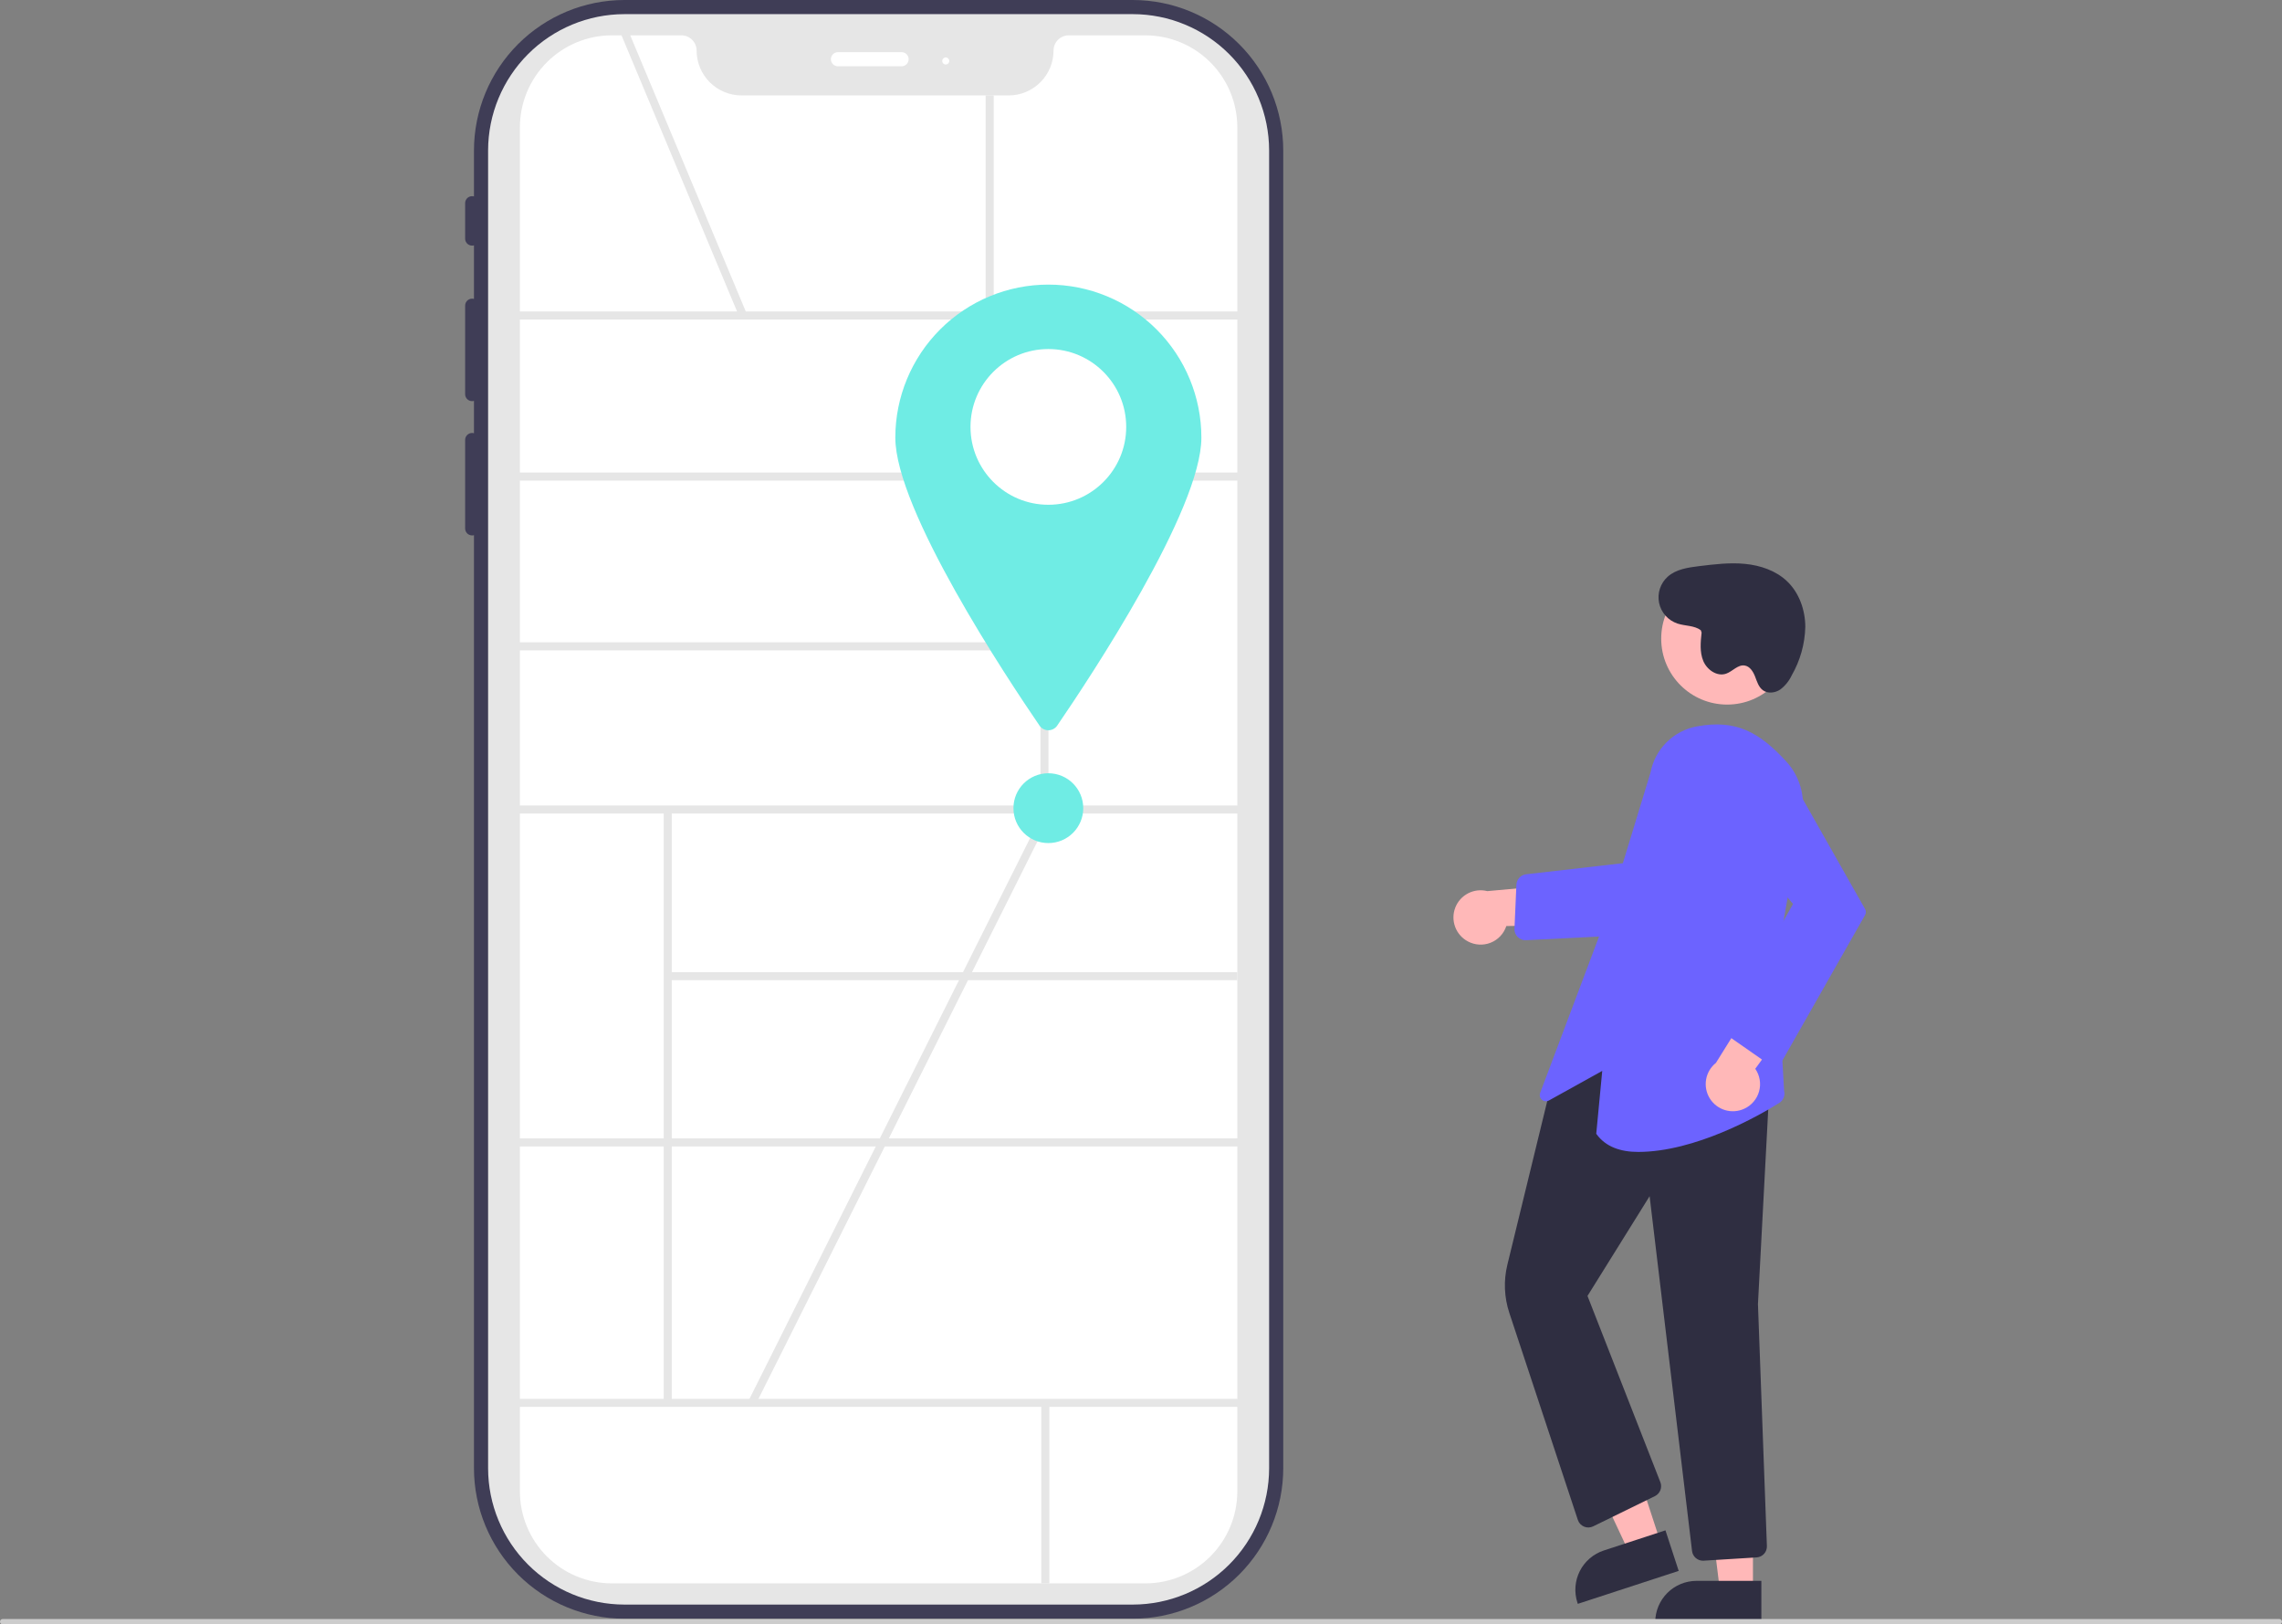 <svg viewBox="0 0 850 605" fill="none" xmlns="http://www.w3.org/2000/svg">
<rect x="0" y="0" width="850" height="605" fill="#808080" stroke="none"/>
<g clip-path="url(#clip0_23_2)">
<path d="M421.954 0H232.575C217.719 0.017 203.477 5.926 192.972 16.43C182.467 26.935 176.558 41.178 176.542 56.033V73.151C176.153 73.044 175.745 73.029 175.349 73.107C174.954 73.185 174.582 73.353 174.262 73.6C173.943 73.846 173.686 74.163 173.51 74.526C173.335 74.889 173.246 75.288 173.251 75.691V88.854C173.246 89.257 173.335 89.656 173.51 90.019C173.686 90.382 173.943 90.699 174.262 90.945C174.582 91.192 174.954 91.36 175.349 91.438C175.745 91.516 176.153 91.501 176.542 91.394V111.325C176.153 111.218 175.745 111.203 175.349 111.281C174.954 111.359 174.581 111.528 174.262 111.774C173.943 112.02 173.686 112.337 173.51 112.7C173.334 113.063 173.246 113.462 173.251 113.865V146.774C173.246 147.177 173.334 147.576 173.51 147.939C173.686 148.302 173.943 148.619 174.262 148.865C174.581 149.111 174.954 149.28 175.349 149.358C175.745 149.436 176.153 149.421 176.542 149.314V161.347C176.153 161.24 175.745 161.225 175.349 161.303C174.954 161.381 174.581 161.549 174.262 161.796C173.943 162.042 173.686 162.359 173.51 162.722C173.334 163.085 173.246 163.484 173.251 163.887V196.796C173.246 197.199 173.334 197.598 173.51 197.961C173.686 198.323 173.943 198.641 174.262 198.887C174.581 199.133 174.954 199.302 175.349 199.38C175.745 199.458 176.153 199.442 176.542 199.335V546.859C176.558 561.715 182.467 575.957 192.972 586.462C203.477 596.967 217.719 602.875 232.575 602.892H421.954C436.81 602.875 451.053 596.967 461.557 586.462C472.062 575.957 477.971 561.715 477.988 546.859V56.033C477.971 41.178 472.062 26.935 461.557 16.43C451.053 5.926 436.81 0.017 421.954 0ZM466.141 546.859C466.127 558.574 461.468 569.805 453.184 578.089C444.9 586.372 433.669 591.032 421.954 591.045H232.575C220.86 591.032 209.629 586.372 201.345 578.089C193.062 569.805 188.402 558.574 188.389 546.859V56.033C188.402 44.319 193.062 33.087 201.345 24.804C209.629 16.52 220.86 11.861 232.575 11.847H421.954C433.669 11.861 444.9 16.52 453.184 24.804C461.468 33.087 466.127 44.319 466.141 56.033V546.859Z" fill="#3F3D56"/>
<path d="M421.955 597.627H232.575C219.115 597.612 206.211 592.258 196.694 582.74C187.176 573.223 181.822 560.319 181.807 546.859V56.033C181.822 42.574 187.176 29.669 196.694 20.152C206.211 10.634 219.115 5.281 232.575 5.265H421.955C435.414 5.281 448.318 10.634 457.836 20.152C467.353 29.669 472.707 42.574 472.722 56.033V546.859C472.707 560.319 467.353 573.223 457.836 582.74C448.318 592.258 435.414 597.612 421.955 597.627Z" fill="#E6E6E6"/>
<path d="M426.634 589.729H227.895C218.817 589.718 210.114 586.108 203.695 579.688C197.275 573.269 193.665 564.566 193.654 555.488V47.404C193.665 38.326 197.275 29.623 203.695 23.204C210.114 16.785 218.817 13.174 227.895 13.164H253.813C255.313 13.165 256.752 13.762 257.813 14.823C258.874 15.884 259.471 17.323 259.472 18.823C259.477 23.256 261.24 27.505 264.374 30.64C267.509 33.774 271.758 35.537 276.191 35.542H375.706C380.138 35.537 384.388 33.774 387.522 30.64C390.656 27.505 392.42 23.256 392.424 18.823C392.426 17.323 393.023 15.884 394.084 14.823C395.145 13.762 396.583 13.165 398.084 13.164H426.634C435.712 13.174 444.416 16.785 450.835 23.204C457.254 29.623 460.865 38.326 460.875 47.404V555.488C460.865 564.566 457.254 573.269 450.835 579.688C444.416 586.108 435.712 589.718 426.634 589.729Z" fill="white"/>
<path d="M335.821 24.682H312.127C311.428 24.682 310.759 24.404 310.265 23.911C309.771 23.417 309.494 22.747 309.494 22.049C309.494 21.351 309.771 20.681 310.265 20.187C310.759 19.694 311.428 19.416 312.127 19.416H335.821C336.519 19.416 337.189 19.694 337.683 20.187C338.176 20.681 338.454 21.351 338.454 22.049C338.454 22.747 338.176 23.417 337.683 23.911C337.189 24.404 336.519 24.682 335.821 24.682Z" fill="white"/>
<path d="M352.276 24.024C353.003 24.024 353.592 23.434 353.592 22.707C353.592 21.98 353.003 21.391 352.276 21.391C351.549 21.391 350.959 21.98 350.959 22.707C350.959 23.434 351.549 24.024 352.276 24.024Z" fill="white"/>
<path d="M467.278 116H186.99V119H467.278V116Z" fill="#E6E6E6"/>
<path d="M467.278 176H186.99V179H467.278V176Z" fill="#E6E6E6"/>
<path d="M467.278 300H186.99V303H467.278V300Z" fill="#E6E6E6"/>
<path d="M467.278 424H186.99V427H467.278V424Z" fill="#E6E6E6"/>
<path d="M467.278 521H186.99V524H467.278V521Z" fill="#E6E6E6"/>
<path d="M390.542 117.5H387.542V301.5H390.542V117.5Z" fill="#E6E6E6"/>
<path d="M250.227 301.446H247.227V522.5H250.227V301.446Z" fill="#E6E6E6"/>
<path d="M460.875 362.083H248.727V365.083H460.875V362.083Z" fill="#E6E6E6"/>
<path d="M390.864 522.5H387.864V589.729H390.864V522.5Z" fill="#E6E6E6"/>
<path d="M388.542 239.229H193.154V242.229H388.542V239.229Z" fill="#E6E6E6"/>
<path d="M233.959 11.268L231.191 12.426L275.406 118.079L278.173 116.921L233.959 11.268Z" fill="#E6E6E6"/>
<path d="M370.132 35.541H367.132V117.5H370.132V35.541Z" fill="#E6E6E6"/>
<path d="M447.49 163C447.49 189.88 405.931 252.516 393.786 270.247C393.419 270.783 392.928 271.221 392.353 271.524C391.779 271.827 391.14 271.986 390.49 271.986C389.841 271.986 389.201 271.827 388.627 271.524C388.053 271.221 387.561 270.783 387.195 270.247C375.05 252.516 333.49 189.88 333.49 163C333.49 147.883 339.496 133.384 350.185 122.695C360.875 112.005 375.373 106 390.49 106C405.608 106 420.106 112.005 430.795 122.695C441.485 133.384 447.49 147.883 447.49 163Z" fill="#6FECE4"/>
<path d="M390.49 188C406.506 188 419.49 175.016 419.49 159C419.49 142.984 406.506 130 390.49 130C374.474 130 361.49 142.984 361.49 159C361.49 175.016 374.474 188 390.49 188Z" fill="white"/>
<path d="M388.59 302.362L278.764 521.795L281.447 523.138L391.273 303.705L388.59 302.362Z" fill="#E6E6E6"/>
<path d="M546.759 350.63C548.054 351.326 549.485 351.73 550.953 351.813C552.421 351.896 553.889 351.656 555.254 351.11C556.619 350.564 557.848 349.726 558.853 348.654C559.859 347.581 560.618 346.302 561.076 344.905L596.805 344.287L586.316 328.964L553.995 331.9C551.597 331.286 549.057 331.573 546.857 332.707C544.657 333.841 542.949 335.742 542.057 338.051C541.165 340.36 541.151 342.916 542.018 345.234C542.884 347.552 544.571 349.472 546.759 350.63Z" fill="#FFB8B8"/>
<path d="M568.208 350.184C567.654 350.184 567.106 350.072 566.597 349.854C566.088 349.637 565.628 349.319 565.245 348.918C564.862 348.518 564.564 348.045 564.369 347.527C564.174 347.008 564.086 346.456 564.11 345.903L564.832 329.519C564.871 328.543 565.259 327.614 565.925 326.9C566.591 326.186 567.49 325.734 568.461 325.626L609.852 320.879L608.465 348.181L568.41 350.178C568.343 350.182 568.275 350.184 568.208 350.184Z" fill="#6C63FF"/>
<path d="M618.618 574.755L606.964 578.561L586.737 535.421L603.937 529.804L618.618 574.755Z" fill="#FFB8B8"/>
<path d="M625.28 585.081L587.703 597.354L587.548 596.878C586.92 594.958 586.677 592.932 586.833 590.917C586.988 588.903 587.539 586.939 588.453 585.137C589.368 583.335 590.628 581.731 592.163 580.417C593.697 579.102 595.475 578.102 597.396 577.475L620.348 569.979L625.28 585.081Z" fill="#2F2E41"/>
<path d="M652.944 592.796L640.684 592.795L634.852 545.507L652.946 545.508L652.944 592.796Z" fill="#FFB8B8"/>
<path d="M656.071 604.68L616.54 604.679V604.179C616.54 602.158 616.938 600.157 617.711 598.291C618.484 596.424 619.618 594.728 621.047 593.299C622.475 591.87 624.172 590.737 626.038 589.964C627.905 589.19 629.906 588.792 631.927 588.792H631.928L656.071 588.793L656.071 604.68Z" fill="#2F2E41"/>
<path d="M634.323 581.287C633.321 581.285 632.354 580.917 631.604 580.252C630.855 579.586 630.375 578.669 630.255 577.674L614.448 445.529L591.311 482.671L618.459 552.048C618.828 553.007 618.826 554.07 618.453 555.027C618.08 555.985 617.364 556.769 616.443 557.226L593.413 568.496C592.888 568.753 592.313 568.895 591.728 568.911C591.143 568.928 590.561 568.819 590.022 568.592C589.483 568.365 588.998 568.026 588.601 567.596C588.204 567.166 587.903 566.657 587.719 566.101L562.197 488.993C560.274 483.19 560.023 476.963 561.472 471.024L577.975 403.302L578.168 403.197L615.367 382.821L615.58 382.899L659.388 398.888L654.803 485.706L658.134 575.814C658.18 576.885 657.802 577.93 657.083 578.724C656.363 579.519 655.36 579.998 654.29 580.058L634.58 581.279C634.494 581.284 634.408 581.287 634.323 581.287Z" fill="#2F2E41"/>
<path d="M610.192 429.036C603.647 429.036 598.133 427.171 594.683 422.432L594.571 422.28L596.804 398.854L576.949 409.875C576.537 410.104 576.065 410.201 575.597 410.152C575.128 410.104 574.686 409.913 574.33 409.606C573.973 409.298 573.72 408.888 573.604 408.432C573.487 407.976 573.514 407.495 573.68 407.054L598.442 341.295L614.791 287.728C615.602 283.441 617.696 279.501 620.796 276.43C623.895 273.359 627.855 271.302 632.15 270.532C646.715 267.856 655.389 272.771 665.406 283.677C667.829 286.33 669.613 289.502 670.623 292.95C671.632 296.399 671.841 300.032 671.232 303.573L661.756 357.734L664.54 406.294C664.753 407.131 664.696 408.014 664.377 408.817C664.058 409.62 663.493 410.301 662.763 410.763C655.018 415.693 631.27 429.034 610.192 429.036Z" fill="#6C63FF"/>
<path d="M643.328 262.421C656.893 262.421 667.889 251.425 667.889 237.86C667.889 224.295 656.893 213.299 643.328 213.299C629.763 213.299 618.767 224.295 618.767 237.86C618.767 251.425 629.763 262.421 643.328 262.421Z" fill="#FFB8B8"/>
<path d="M649.725 412.938C651.062 412.325 652.248 411.427 653.199 410.306C654.151 409.186 654.845 407.87 655.233 406.452C655.622 405.034 655.694 403.549 655.446 402.1C655.198 400.651 654.635 399.274 653.797 398.066L674.862 369.199L656.313 368.319L639.154 395.866C637.218 397.408 635.915 399.607 635.491 402.046C635.068 404.484 635.554 406.993 636.857 409.098C638.16 411.202 640.19 412.755 642.562 413.463C644.933 414.171 647.482 413.984 649.725 412.938Z" fill="#FFB8B8"/>
<path d="M661.133 396.648C660.106 396.794 659.06 396.546 658.208 395.952L644.263 386.228C643.425 385.648 642.834 384.775 642.607 383.781C642.379 382.787 642.532 381.744 643.035 380.857L667.861 336.686L642.891 306.63C641.58 305.052 640.612 303.218 640.048 301.245C639.485 299.272 639.338 297.203 639.617 295.17C639.897 293.137 640.596 291.185 641.671 289.437C642.747 287.69 644.174 286.185 645.862 285.019C647.551 283.853 649.464 283.051 651.479 282.665C653.494 282.278 655.568 282.316 657.568 282.775C659.568 283.233 661.45 284.103 663.096 285.329C664.741 286.555 666.113 288.111 667.125 289.896L694.695 338.557C694.89 338.904 694.993 339.295 694.992 339.692C694.992 340.09 694.889 340.481 694.694 340.827L664.118 394.615C663.836 395.111 663.453 395.542 662.995 395.882C662.537 396.221 662.014 396.462 661.457 396.588C661.35 396.613 661.242 396.633 661.133 396.648Z" fill="#6C63FF"/>
<path d="M633.512 234.724C631.081 232.91 627.716 233.193 624.836 232.242C623.121 231.676 621.585 230.668 620.382 229.321C619.179 227.974 618.352 226.334 617.983 224.567C617.613 222.799 617.716 220.965 618.279 219.249C618.842 217.533 619.846 215.995 621.191 214.79C624.302 212.003 628.728 211.37 632.874 210.86C638.553 210.161 644.288 209.462 649.983 210.017C655.679 210.573 661.412 212.496 665.575 216.423C670.165 220.752 672.425 227.196 672.44 233.505C672.28 239.844 670.54 246.043 667.378 251.539C666.4 253.627 664.927 255.445 663.086 256.833C661.17 258.098 658.47 258.429 656.625 257.063C655.03 255.883 654.447 253.815 653.726 251.966C653.006 250.118 651.777 248.149 649.813 247.864C647.285 247.496 645.355 250.067 642.943 250.909C639.568 252.085 635.82 249.483 634.444 246.185C633.067 242.887 633.43 239.156 633.816 235.603" fill="#2F2E41"/>
<path d="M850 604C849.999 604.265 849.894 604.519 849.706 604.706C849.519 604.894 849.265 604.999 849 605H1C0.735 605 0.48 604.895 0.293 604.707C0.105 604.52 0 604.265 0 604C0 603.735 0.105 603.48 0.293 603.293C0.48 603.105 0.735 603 1 603H849C849.265 603.001 849.519 603.106 849.706 603.294C849.894 603.481 849.999 603.735 850 604Z" fill="#CCCCCC"/>
<path d="M390.49 314C397.67 314 403.49 308.18 403.49 301C403.49 293.82 397.67 288 390.49 288C383.311 288 377.49 293.82 377.49 301C377.49 308.18 383.311 314 390.49 314Z" fill="#6FECE4"/>
</g>
<defs>
<clipPath id="clip0_23_2">
<rect width="850" height="605" fill="white"/>
</clipPath>
</defs>
</svg>
